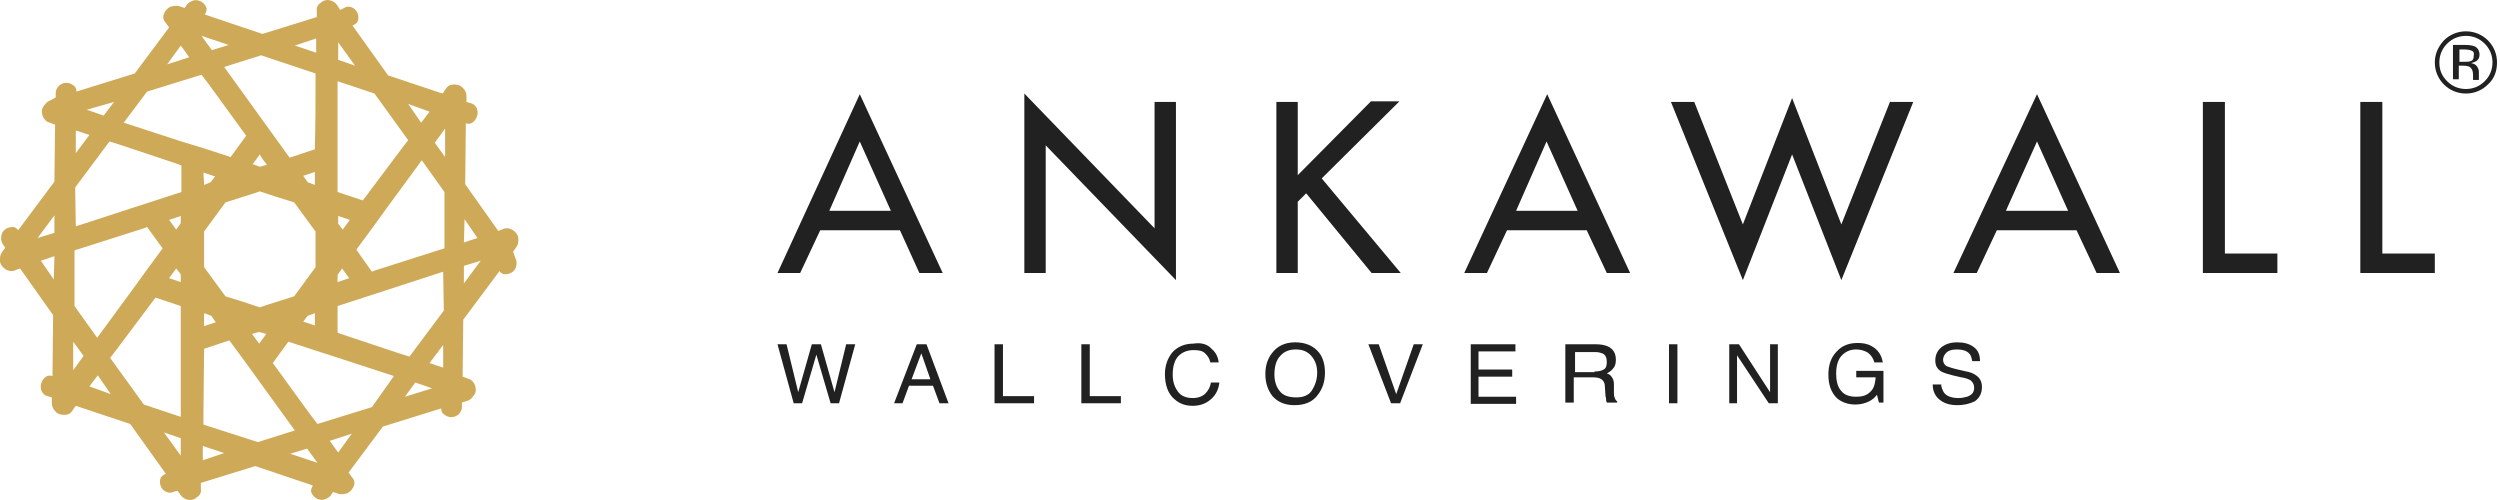 <?xml version="1.0" encoding="UTF-8"?> <svg xmlns="http://www.w3.org/2000/svg" xmlns:xlink="http://www.w3.org/1999/xlink" width="160" height="32" viewBox="0 0 160 32"> <title>logo-default</title> <desc>Created using Figma</desc> <g id="Canvas" transform="matrix(0.5 0 0 0.5 -128 -330)"> <clipPath id="clip-0" clip-rule="evenodd"> <path d="M 256 660L 575.618 660L 575.618 724L 256 724L 256 660Z" fill="#FFFFFF"></path> </clipPath> <g id="logo-default" clip-path="url(#clip-0)"> <g id="Group"> <g id="Vector"> <use xlink:href="#path0_fill" transform="translate(355.518 671.972)" fill="#212121"></use> </g> <g id="Vector"> <use xlink:href="#path1_fill" transform="translate(355.518 703.818)" fill="#212121"></use> </g> <g id="Group"> <g id="Vector"> <use xlink:href="#path2_fill" transform="translate(567.657 664.011)" fill="#212121"></use> </g> </g> </g> <g id="logo-sticky"> <use xlink:href="#path3_fill" transform="translate(256 660)" fill="#CEA957"></use> </g> </g> </g> <defs> <path id="path0_fill" d="M 205.421 1.078L 205.421 20.484L 212.139 20.484L 212.139 22.972L 202.602 22.972L 202.602 1.078L 205.421 1.078ZM 185.269 1.078L 185.269 20.484L 191.986 20.484L 191.986 22.972L 182.449 22.972L 182.449 1.078L 185.269 1.078ZM 165.2 15.011L 161.219 6.137L 157.238 15.011L 165.2 15.011ZM 166.278 17.498L 156.077 17.498L 153.506 22.972L 150.521 22.972L 161.219 0.083L 171.834 22.972L 168.849 22.972L 166.278 17.498ZM 117.348 1.078L 123.568 16.752L 129.871 0.581L 136.174 16.752L 142.393 1.078L 145.379 1.078L 136.174 23.884L 129.871 7.796L 123.568 23.884L 114.363 1.078L 117.348 1.078ZM 102.42 15.011L 98.44 6.137L 94.542 15.011L 102.42 15.011ZM 103.581 17.498L 93.381 17.498L 90.81 22.972L 87.907 22.972L 98.523 0.083L 109.138 22.972L 106.152 22.972L 103.581 17.498ZM 66.511 10.532L 75.965 0.995L 79.614 0.995L 69.662 10.864L 79.78 22.972L 76.048 22.972L 67.672 12.771L 66.594 13.85L 66.594 22.972L 63.857 22.972L 63.857 1.078L 66.594 1.078L 66.594 10.532L 66.511 10.532ZM 31.597 22.972L 31.597 1.26543e-06L 48.266 17.25L 48.266 1.078L 51.003 1.078L 51.003 23.884L 34.334 6.635L 34.334 22.972L 31.597 22.972ZM 14.513 15.011L 10.532 6.137L 6.635 15.011L 14.513 15.011ZM 15.674 17.498L 5.473 17.498L 2.903 22.972L 0 22.972L 10.532 0.083L 21.148 22.972L 18.162 22.972L 15.674 17.498Z"></path> <path id="path1_fill" d="M 148.945 5.308C 148.945 5.722 149.111 6.054 149.277 6.386C 149.608 6.883 150.272 7.132 151.184 7.132C 151.599 7.132 151.93 7.049 152.262 6.966C 152.926 6.717 153.174 6.386 153.174 5.805C 153.174 5.391 153.009 5.142 152.76 4.893C 152.511 4.727 152.096 4.561 151.516 4.478L 150.438 4.23C 149.774 4.064 149.277 3.898 148.945 3.732C 148.447 3.4 148.199 2.986 148.199 2.322C 148.199 1.659 148.447 1.078 148.945 0.663C 149.443 0.249 150.106 2.53087e-06 151.018 2.53087e-06C 151.848 2.53087e-06 152.511 0.166 153.092 0.581C 153.672 0.995 153.921 1.576 153.921 2.405L 152.926 2.405C 152.843 1.99 152.76 1.659 152.594 1.493C 152.262 1.078 151.682 0.912 150.935 0.912C 150.272 0.912 149.857 1.078 149.608 1.327C 149.36 1.576 149.194 1.907 149.194 2.239C 149.194 2.571 149.36 2.903 149.691 3.068C 149.94 3.151 150.355 3.317 151.101 3.483L 152.179 3.732C 152.677 3.815 153.092 3.981 153.423 4.23C 153.921 4.561 154.17 5.059 154.17 5.722C 154.17 6.552 153.838 7.132 153.257 7.547C 152.594 7.878 151.848 8.044 151.018 8.044C 150.023 8.044 149.277 7.796 148.696 7.298C 148.116 6.8 147.867 6.137 147.867 5.391L 148.945 5.391L 148.945 5.308ZM 140.071 0.498C 140.818 0.912 141.315 1.576 141.481 2.571L 140.403 2.571C 140.237 1.99 139.988 1.659 139.574 1.327C 139.159 1.078 138.661 0.912 138.081 0.912C 137.335 0.912 136.754 1.161 136.256 1.659C 135.759 2.156 135.51 2.986 135.51 3.981C 135.51 4.893 135.676 5.639 136.091 6.137C 136.505 6.717 137.169 6.966 138.081 6.966C 138.827 6.966 139.408 6.8 139.822 6.386C 140.32 5.971 140.486 5.391 140.569 4.478L 138.081 4.478L 138.081 3.649L 141.564 3.649L 141.564 7.713L 140.984 7.713L 140.735 6.717C 140.403 7.132 140.071 7.381 139.74 7.547C 139.242 7.796 138.661 7.961 137.998 7.961C 137.086 7.961 136.256 7.713 135.593 7.132C 134.847 6.386 134.515 5.391 134.515 4.147C 134.515 2.903 134.847 1.907 135.593 1.161C 136.256 0.415 137.169 0.083 138.247 0.083C 138.91 0.083 139.491 0.166 140.071 0.498ZM 121.826 0.249L 123.07 0.249L 127.051 6.386L 127.051 0.249L 128.046 0.249L 128.046 7.796L 126.885 7.796L 122.822 1.659L 122.822 7.796L 121.826 7.796L 121.826 0.249ZM 114.114 0.249L 115.192 0.249L 115.192 7.796L 114.114 7.796L 114.114 0.249ZM 101.093 0.249L 104.742 0.249C 105.323 0.249 105.821 0.332 106.235 0.498C 106.982 0.829 107.313 1.41 107.313 2.239C 107.313 2.654 107.23 3.068 106.982 3.317C 106.816 3.566 106.484 3.815 106.152 3.981C 106.484 4.064 106.65 4.229 106.816 4.478C 106.982 4.727 107.065 4.976 107.065 5.391L 107.065 6.386C 107.065 6.635 107.065 6.883 107.147 7.049C 107.23 7.298 107.313 7.464 107.479 7.547L 107.479 7.713L 106.152 7.713C 106.152 7.63 106.069 7.547 106.069 7.464C 106.069 7.381 106.069 7.132 105.986 6.883L 105.904 5.639C 105.904 5.142 105.655 4.81 105.323 4.644C 105.157 4.561 104.825 4.478 104.328 4.478L 101.923 4.478L 101.923 7.713L 100.845 7.713L 100.845 0.249L 101.093 0.249ZM 104.577 3.732C 105.074 3.732 105.489 3.649 105.738 3.483C 106.069 3.317 106.152 2.986 106.152 2.488C 106.152 1.99 105.986 1.576 105.572 1.41C 105.323 1.327 105.074 1.244 104.66 1.244L 102.089 1.244L 102.089 3.815L 104.577 3.815L 104.577 3.732ZM 88.737 0.249L 94.459 0.249L 94.459 1.161L 89.732 1.161L 89.732 3.483L 94.044 3.483L 94.044 4.395L 89.732 4.395L 89.732 6.966L 94.542 6.966L 94.542 7.878L 88.737 7.878L 88.737 0.249ZM 76.96 0.249L 79.2 6.635L 81.439 0.249L 82.6 0.249L 79.697 7.796L 78.536 7.796L 75.633 0.249L 76.96 0.249ZM 68.418 6.137C 68.833 5.473 69.082 4.727 69.082 3.898C 69.082 2.986 68.833 2.322 68.335 1.742C 67.838 1.161 67.174 0.912 66.345 0.912C 65.516 0.912 64.852 1.161 64.355 1.742C 63.857 2.239 63.608 3.068 63.608 4.147C 63.608 4.976 63.857 5.722 64.272 6.22C 64.687 6.8 65.433 7.049 66.428 7.049C 67.257 7.049 68.004 6.8 68.418 6.137ZM 69.331 1.327C 69.828 1.99 70.077 2.82 70.077 3.898C 70.077 5.059 69.745 5.971 69.165 6.717C 68.501 7.63 67.506 8.044 66.179 8.044C 64.935 8.044 64.023 7.63 63.36 6.883C 62.779 6.137 62.447 5.225 62.447 4.064C 62.447 3.068 62.696 2.156 63.277 1.41C 63.94 0.498 64.935 2.53087e-06 66.262 2.53087e-06C 67.672 2.53087e-06 68.667 0.498 69.331 1.327ZM 55.564 0.829C 56.145 1.327 56.393 1.907 56.476 2.571L 55.398 2.571C 55.315 2.073 55.066 1.742 54.735 1.41C 54.403 1.078 53.906 0.995 53.242 0.995C 52.496 0.995 51.832 1.244 51.335 1.742C 50.837 2.239 50.588 3.068 50.588 4.147C 50.588 5.059 50.837 5.722 51.252 6.303C 51.666 6.883 52.33 7.132 53.159 7.132C 53.906 7.132 54.569 6.883 54.984 6.303C 55.232 5.971 55.398 5.639 55.481 5.142L 56.559 5.142C 56.476 5.971 56.145 6.635 55.647 7.132C 54.984 7.796 54.154 8.127 53.159 8.127C 52.247 8.127 51.501 7.878 50.837 7.298C 50.008 6.635 49.593 5.473 49.593 4.064C 49.593 2.986 49.925 2.073 50.505 1.327C 51.169 0.581 52.081 0.166 53.242 0.166C 54.237 0 55.066 0.249 55.564 0.829ZM 38.895 0.249L 39.973 0.249L 39.973 6.883L 43.954 6.883L 43.954 7.796L 38.895 7.796L 38.895 0.249ZM 27.782 0.249L 28.86 0.249L 28.86 6.883L 32.841 6.883L 32.841 7.796L 27.782 7.796L 27.782 0.249ZM 17.83 0.249L 19.074 0.249L 21.894 7.796L 20.733 7.796L 19.904 5.556L 16.835 5.556L 16.006 7.796L 14.928 7.796L 17.83 0.249ZM 19.572 4.727L 18.411 1.41L 17.167 4.727L 19.572 4.727ZM 1.161 0.249L 2.654 6.386L 4.395 0.249L 5.556 0.249L 7.298 6.386L 8.791 0.249L 9.952 0.249L 7.878 7.796L 6.8 7.796L 4.976 1.576L 3.151 7.796L 2.073 7.796L -2.35705e-14 0.249L 1.161 0.249Z"></path> <path id="path2_fill" d="M 6.8 6.8C 6.054 7.547 5.059 7.961 3.981 7.961C 2.903 7.961 1.907 7.547 1.161 6.8C 0.415 6.054 -1.01235e-05 5.059 -1.01235e-05 3.981C -1.01235e-05 2.903 0.415 1.99 1.161 1.161C 1.907 0.415 2.903 -6.32717e-07 3.981 -6.32717e-07C 5.059 -6.32717e-07 6.054 0.415 6.8 1.161C 7.547 1.907 7.961 2.903 7.961 3.981C 7.961 5.059 7.63 6.054 6.8 6.8ZM 1.576 1.576C 0.912 2.239 0.581 3.068 0.581 3.981C 0.581 4.976 0.912 5.722 1.576 6.386C 2.239 7.049 3.068 7.381 3.981 7.381C 4.893 7.381 5.722 7.049 6.386 6.386C 7.049 5.722 7.381 4.893 7.381 3.981C 7.381 3.068 7.049 2.239 6.386 1.576C 5.722 0.912 4.893 0.581 3.981 0.581C 3.068 0.581 2.239 0.912 1.576 1.576ZM 3.898 1.742C 4.478 1.742 4.81 1.824 5.059 1.907C 5.473 2.073 5.722 2.488 5.722 2.986C 5.722 3.4 5.556 3.649 5.308 3.815C 5.142 3.898 4.976 3.981 4.644 4.064C 4.976 4.147 5.225 4.23 5.391 4.478C 5.556 4.727 5.639 4.976 5.639 5.142L 5.639 5.556C 5.639 5.639 5.639 5.805 5.639 5.888C 5.639 5.971 5.639 6.054 5.639 6.137L 5.639 6.22L 4.893 6.22C 4.893 6.22 4.893 6.22 4.893 6.137C 4.893 6.137 4.893 6.137 4.893 6.054L 4.893 5.888L 4.893 5.556C 4.893 5.059 4.727 4.727 4.478 4.561C 4.312 4.478 4.064 4.395 3.649 4.395L 3.068 4.395L 3.068 6.137L 2.322 6.137L 2.322 1.742L 3.898 1.742ZM 4.727 2.488C 4.561 2.405 4.229 2.322 3.815 2.322L 3.151 2.322L 3.151 3.898L 3.815 3.898C 4.147 3.898 4.395 3.898 4.561 3.815C 4.893 3.732 4.976 3.483 4.976 3.151C 5.059 2.82 4.976 2.571 4.727 2.488Z"></path> <path id="path3_fill" d="M 65.682 32.207L 66.096 31.627C 66.345 31.295 66.345 30.963 66.345 30.549C 66.345 30.134 66.096 29.802 65.682 29.471C 65.267 29.222 64.852 29.139 64.438 29.305C 64.272 29.388 64.023 29.471 63.774 29.553L 59.545 23.582L 59.628 15.787C 59.959 15.87 60.208 15.87 60.457 15.704C 61.038 15.289 61.286 14.543 61.038 13.88C 60.872 13.548 60.623 13.299 60.291 13.216L 59.711 13.05L 59.711 12.304C 59.711 11.889 59.545 11.557 59.296 11.309C 59.047 10.977 58.633 10.811 58.135 10.811C 57.637 10.811 57.306 10.977 57.057 11.392C 56.974 11.557 56.808 11.723 56.642 11.972L 49.676 9.65L 45.115 3.264C 45.364 3.181 45.612 3.015 45.778 2.767C 46.027 2.103 45.778 1.357 45.198 1.025C 44.866 0.859 44.534 0.776 44.203 0.942L 43.539 1.274L 43.124 0.61C 42.876 0.279 42.544 0.113 42.212 0.03C 41.88 -0.053 41.383 0.03 41.051 0.362C 40.636 0.61 40.471 1.025 40.553 1.44C 40.553 1.606 40.553 1.854 40.553 2.186L 33.587 4.342L 26.206 1.854C 26.372 1.606 26.455 1.357 26.455 1.108C 26.289 0.445 25.626 -0.053 24.879 0.03C 24.548 0.113 24.216 0.279 23.967 0.527L 23.636 1.025L 22.889 0.776C 22.557 0.693 22.143 0.776 21.811 0.859C 21.479 1.025 21.148 1.357 20.982 1.771C 20.816 2.186 20.899 2.601 21.23 2.933C 21.313 3.098 21.479 3.264 21.645 3.513L 17.25 9.401L 9.786 11.723C 9.786 11.392 9.703 11.143 9.454 10.977C 8.874 10.479 8.127 10.479 7.547 10.977C 7.298 11.226 7.132 11.557 7.132 11.889L 7.132 12.47L 6.386 12.884C 6.054 12.967 5.805 13.299 5.556 13.631C 5.308 13.962 5.308 14.46 5.473 14.875C 5.639 15.289 5.971 15.621 6.386 15.704C 6.552 15.787 6.8 15.87 7.049 15.953L 6.966 23.251L 2.322 29.471C 2.156 29.222 1.907 29.056 1.659 29.056C 0.912 29.056 0.249 29.471 0.166 30.217C 0.083 30.549 0.166 30.88 0.332 31.212L 0.663 31.71L 0.249 32.29C -6.42603e-07 32.622 -5.89264e-15 32.954 -5.89264e-15 33.368C -5.89264e-15 33.783 0.249 34.115 0.663 34.447C 1.078 34.695 1.493 34.778 1.907 34.612C 2.073 34.529 2.322 34.447 2.571 34.364L 6.8 40.335L 6.717 48.13C 6.386 48.047 6.137 48.047 5.888 48.213C 5.308 48.628 5.059 49.374 5.308 50.038C 5.473 50.369 5.722 50.618 6.054 50.701L 6.635 50.867L 6.635 51.613C 6.635 52.028 6.8 52.36 7.049 52.608C 7.298 52.94 7.713 53.106 8.21 53.106C 8.708 53.106 9.04 52.94 9.288 52.526C 9.371 52.36 9.537 52.194 9.703 51.945L 16.669 54.267L 21.23 60.653C 20.982 60.736 20.733 60.902 20.567 61.15C 20.318 61.814 20.567 62.56 21.148 62.892C 21.479 63.058 21.811 63.141 22.143 62.975L 22.723 62.809L 23.138 63.39C 23.387 63.721 23.718 63.887 24.05 63.97C 24.382 64.053 24.879 63.97 25.211 63.638C 25.626 63.39 25.792 62.975 25.709 62.56C 25.709 62.394 25.709 62.146 25.709 61.814L 32.675 59.658L 40.056 62.146C 39.89 62.394 39.807 62.643 39.807 62.892C 39.973 63.555 40.636 64.053 41.383 63.97C 41.715 63.887 42.046 63.721 42.295 63.472L 42.627 62.975L 43.373 63.224C 43.705 63.307 44.12 63.224 44.451 63.141C 44.783 62.975 45.115 62.643 45.281 62.228C 45.446 61.814 45.364 61.399 45.032 61.068C 44.949 60.902 44.783 60.736 44.617 60.487L 49.013 54.599L 56.476 52.277C 56.476 52.608 56.559 52.857 56.808 53.023C 57.389 53.521 58.135 53.521 58.715 53.023C 58.964 52.774 59.13 52.443 59.13 52.111L 59.13 51.53L 59.877 51.282C 60.208 51.199 60.457 50.867 60.706 50.535C 60.955 50.203 60.955 49.706 60.789 49.291C 60.623 48.877 60.291 48.545 59.877 48.462C 59.711 48.379 59.462 48.296 59.213 48.213L 59.296 40.915L 63.94 34.695C 64.106 34.944 64.355 35.11 64.604 35.11C 65.35 35.11 66.013 34.695 66.096 33.949C 66.179 33.617 66.096 33.285 65.93 32.954L 65.682 32.207ZM 6.883 35.773L 5.225 33.368C 5.722 33.203 6.303 33.037 6.966 32.788L 6.883 35.773ZM 6.966 29.802L 4.81 30.466L 6.966 27.563L 6.966 29.802ZM 54.984 14.294C 54.652 14.709 54.32 15.206 53.906 15.704L 52.247 13.299L 54.984 14.294ZM 52.247 17.943L 51.417 19.021L 46.69 25.324L 46.442 25.656L 43.207 24.578L 43.207 21.095L 43.207 18.109L 43.207 10.396L 47.934 11.972L 52.247 17.943ZM 43.788 34.364C 44.12 34.778 44.368 35.193 44.7 35.608C 44.203 35.773 43.705 35.939 43.207 36.105L 43.207 35.193L 43.788 34.364ZM 43.29 28.641L 43.29 27.646C 43.788 27.812 44.285 27.978 44.783 28.144C 44.451 28.558 44.203 28.973 43.871 29.388L 43.29 28.641ZM 45.447 8.406L 43.29 7.66L 43.29 5.42L 45.447 8.406ZM 40.305 41.661C 39.807 41.496 39.309 41.33 38.812 41.164L 39.392 40.417L 40.305 40.086C 40.305 40.666 40.305 41.164 40.305 41.661ZM 40.305 23.665L 39.392 23.334L 38.812 22.504C 39.309 22.338 39.807 22.173 40.305 22.007C 40.305 22.67 40.305 23.168 40.305 23.665ZM 40.471 4.923C 40.471 5.503 40.471 6.084 40.471 6.747L 37.734 5.835L 40.471 4.923ZM 40.388 9.401C 40.388 9.816 40.388 10.313 40.388 10.811C 40.388 13.216 40.388 15.787 40.305 18.689C 40.305 18.855 40.305 18.938 40.305 19.104L 37.07 20.182L 28.694 8.572L 33.421 7.079L 40.388 9.401ZM 34.168 21.095L 33.255 21.343L 32.343 21.012C 32.675 20.597 32.924 20.182 33.255 19.768C 33.504 20.265 33.836 20.68 34.168 21.095ZM 29.275 5.752L 27.119 6.416L 25.792 4.591L 29.275 5.752ZM 23.138 5.835C 23.47 6.25 23.801 6.747 24.216 7.328L 21.396 8.24L 23.138 5.835ZM 14.596 13.05L 13.269 14.792L 11.113 14.045L 14.596 13.05ZM 9.703 16.699C 10.201 16.865 10.781 17.031 11.444 17.28L 9.703 19.602L 9.703 16.699ZM 9.62 23.997L 14.015 18.109L 15.342 18.524L 22.806 21.012L 23.221 21.177L 23.221 24.578L 19.904 25.656L 17.084 26.568L 9.703 28.973L 9.62 23.997ZM 22.557 29.388C 22.226 28.973 21.977 28.558 21.645 28.144C 22.143 27.978 22.64 27.812 23.138 27.646L 23.138 28.558L 22.557 29.388ZM 23.138 35.11L 23.138 36.105C 22.64 35.939 22.143 35.773 21.645 35.608C 21.977 35.193 22.226 34.778 22.557 34.364L 23.138 35.11ZM 9.537 32.041L 10.864 31.627L 18.411 29.222L 18.825 29.056L 20.816 31.793L 18.742 34.612L 17.001 37.017L 12.44 43.237L 9.537 39.174L 9.537 32.041ZM 9.371 47.384L 9.371 43.735L 10.698 45.559L 9.371 47.384ZM 11.444 49.457C 11.776 49.042 12.108 48.545 12.523 48.047L 14.181 50.452L 11.444 49.457ZM 14.098 45.808L 14.928 44.73L 19.655 38.427L 19.904 38.096L 23.138 39.174L 23.138 42.657L 23.138 45.642L 23.138 53.355L 18.411 51.779L 14.098 45.808ZM 20.982 55.345L 23.138 56.092L 23.138 58.331L 20.982 55.345ZM 23.221 18.109L 15.84 15.704L 18.825 11.723L 25.792 9.567L 26.621 10.645L 31.265 17.031L 31.514 17.363L 29.524 20.099L 26.206 19.021L 23.221 18.109ZM 26.041 22.09C 26.538 22.256 27.036 22.421 27.533 22.587L 26.953 23.334L 26.123 23.665C 26.123 23.168 26.041 22.587 26.041 22.09ZM 26.123 29.636C 27.036 28.392 27.948 27.148 28.86 25.904C 30.353 25.407 31.846 24.992 33.255 24.495C 34.748 24.992 36.241 25.49 37.651 25.904C 38.563 27.148 39.475 28.392 40.388 29.636C 40.388 31.212 40.388 32.705 40.388 34.198C 39.475 35.442 38.563 36.686 37.651 37.93C 36.158 38.427 34.665 38.842 33.255 39.339C 31.763 38.842 30.27 38.344 28.86 37.93C 27.948 36.686 27.036 35.442 26.123 34.198C 26.123 32.622 26.123 31.129 26.123 29.636ZM 34.085 42.74C 33.753 43.154 33.504 43.569 33.173 43.984C 32.841 43.569 32.592 43.154 32.26 42.74L 33.173 42.491L 34.085 42.74ZM 26.123 40.086L 27.036 40.417L 27.616 41.247C 27.119 41.413 26.621 41.579 26.123 41.745C 26.123 41.164 26.123 40.583 26.123 40.086ZM 25.958 58.911C 25.958 58.331 25.958 57.75 25.958 57.087L 28.694 57.999L 25.958 58.911ZM 26.041 54.35L 26.041 52.94L 26.123 45.062L 26.123 44.647L 29.358 43.569L 31.431 46.389L 33.173 48.794L 37.734 55.096L 33.007 56.589L 26.041 54.35ZM 37.153 58.082L 39.309 57.419L 40.636 59.243L 37.153 58.082ZM 43.29 57.916C 42.959 57.501 42.627 57.004 42.212 56.423L 45.032 55.511L 43.29 57.916ZM 47.603 52.111L 40.636 54.267L 39.807 53.189L 35.163 46.803L 34.914 46.471L 36.904 43.735L 40.222 44.813L 43.041 45.725L 50.422 48.13L 47.603 52.111ZM 51.832 50.784L 53.159 48.959L 55.315 49.706L 51.832 50.784ZM 56.725 47.052C 56.227 46.886 55.647 46.72 54.984 46.471L 56.725 44.15L 56.725 47.052ZM 56.808 39.754L 52.413 45.642L 51.086 45.228L 43.622 42.74L 43.207 42.574L 43.207 39.174L 46.525 38.096L 49.344 37.183L 56.725 34.778L 56.808 39.754ZM 56.891 31.793L 55.564 32.207L 48.017 34.612L 47.603 34.778L 45.612 31.959L 47.686 29.139L 49.427 26.734L 53.988 20.514L 56.891 24.578L 56.891 31.793ZM 56.974 20.099L 55.647 18.275L 56.974 16.45L 56.974 20.099ZM 59.462 28.061L 61.12 30.466C 60.623 30.632 60.042 30.797 59.379 31.046L 59.462 28.061ZM 59.379 36.271L 59.379 34.032L 61.535 33.368L 59.379 36.271Z"></path> </defs> </svg> 